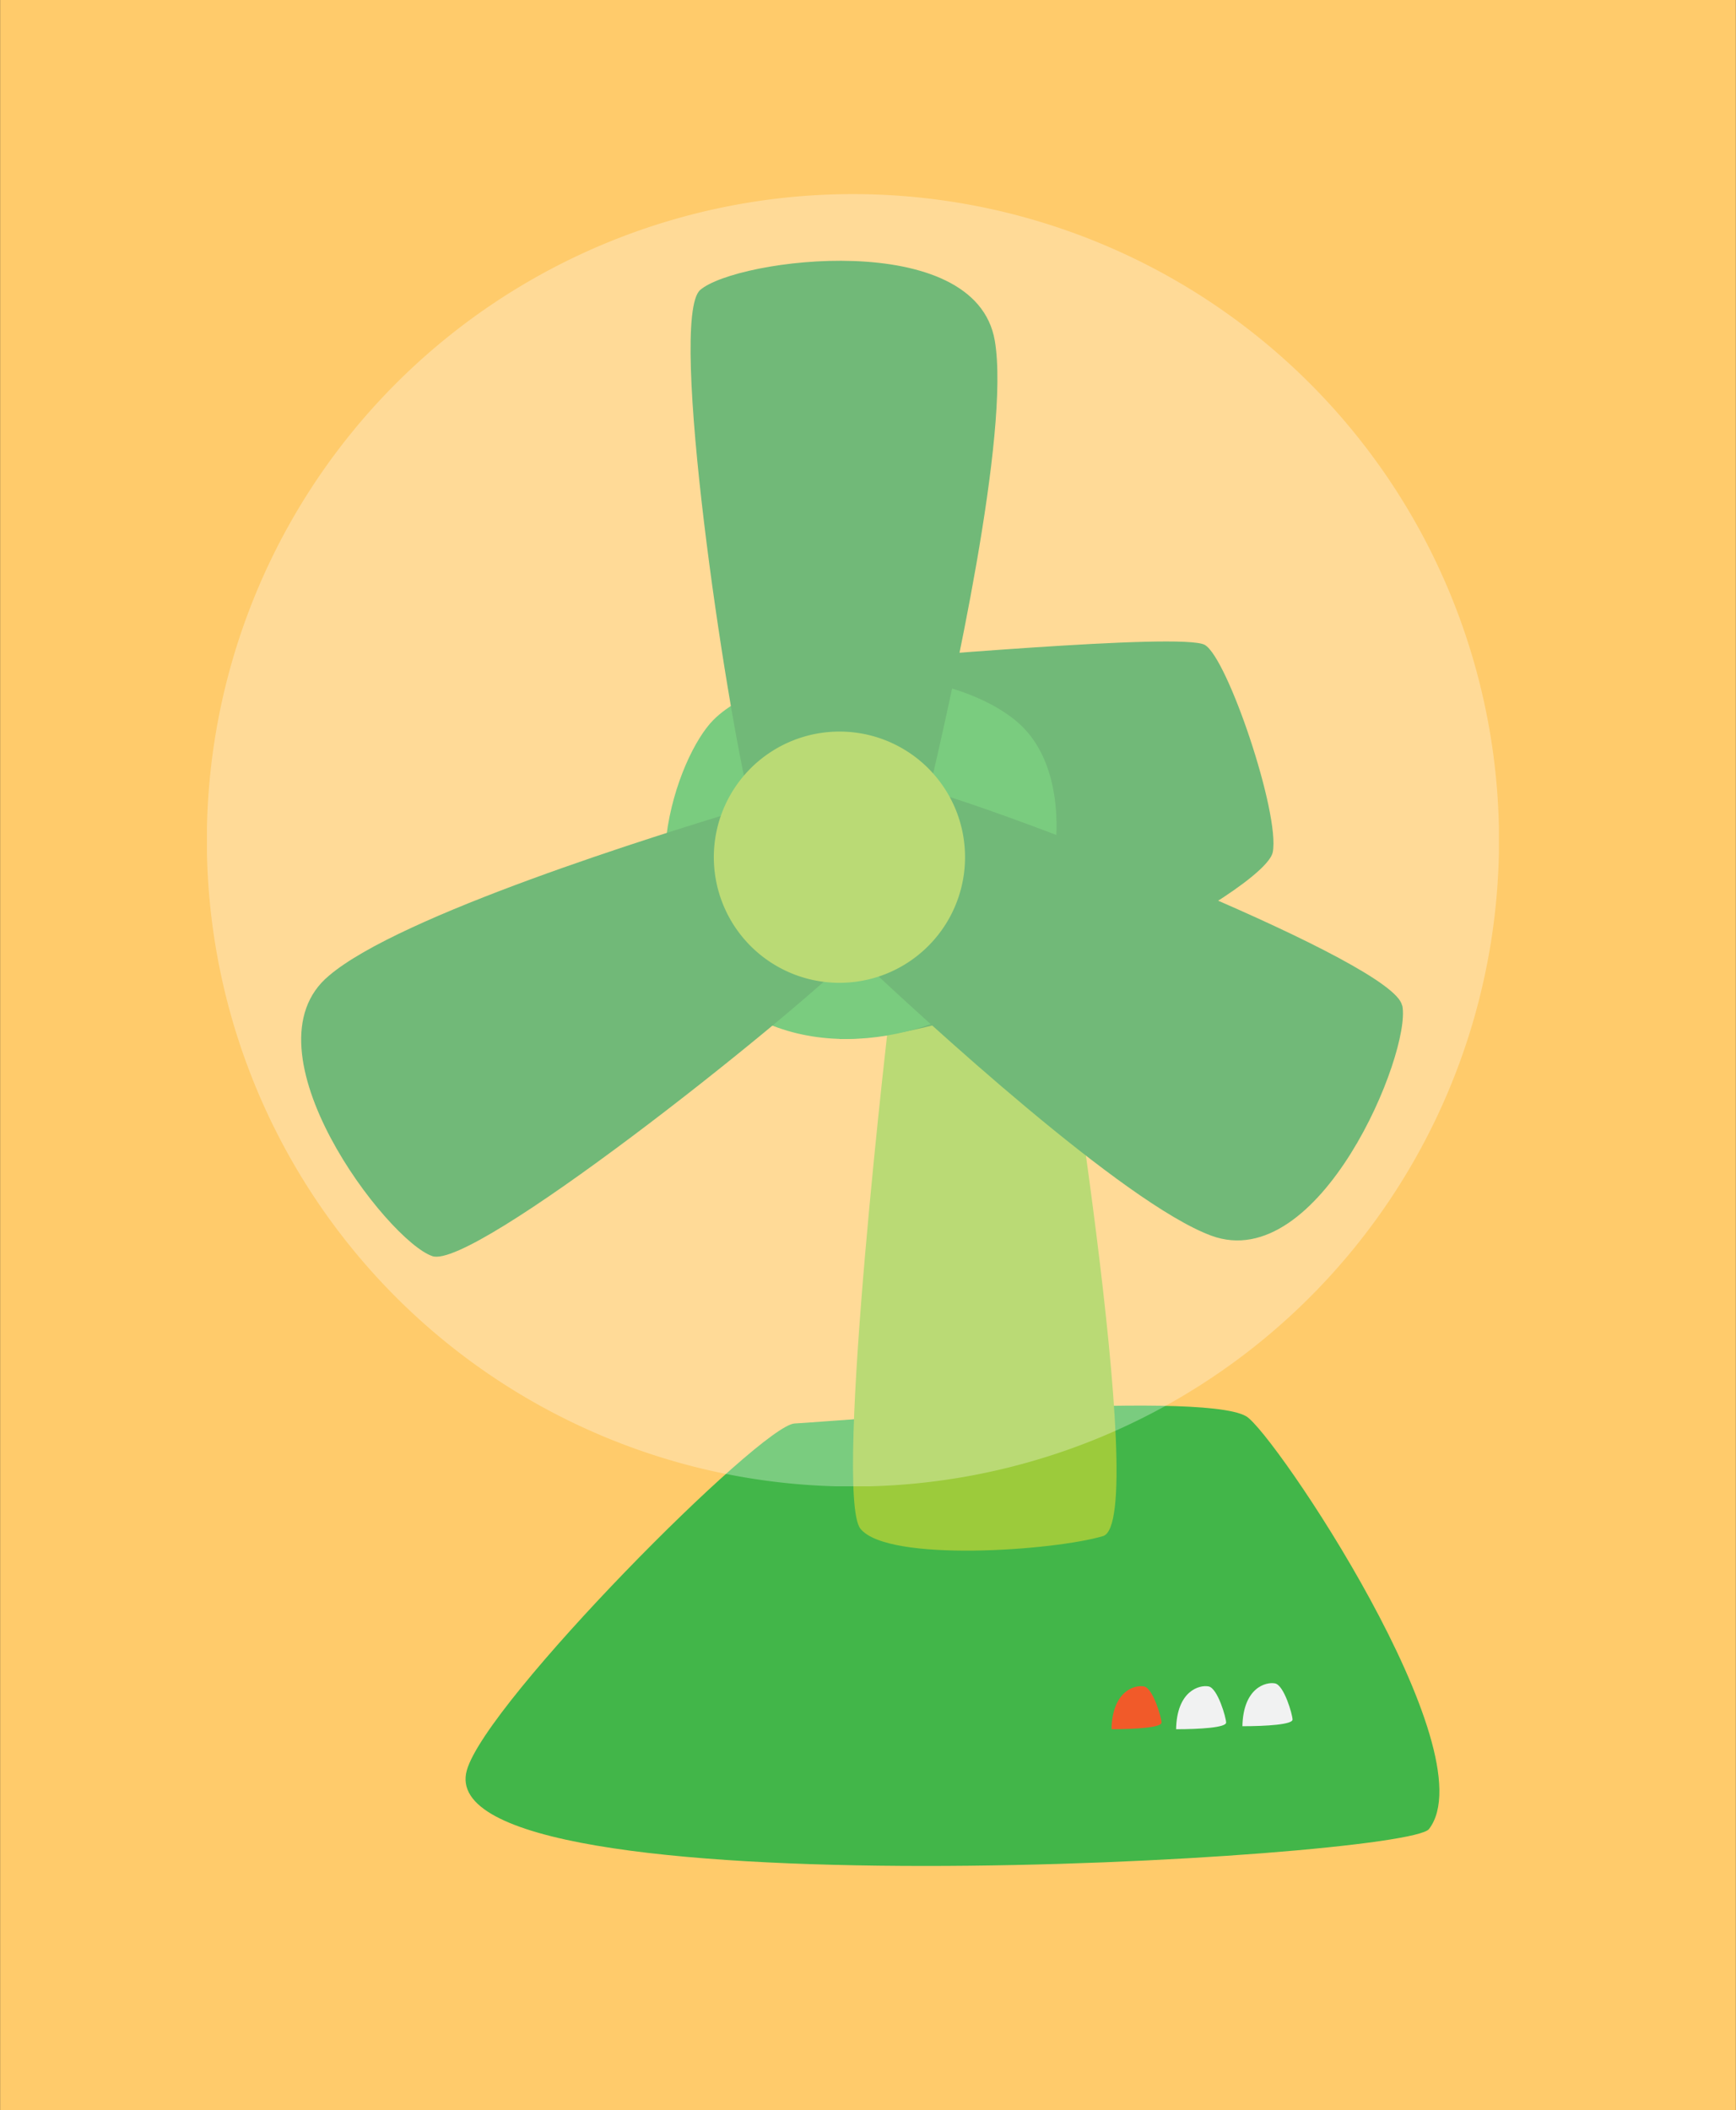 <svg xmlns="http://www.w3.org/2000/svg" viewBox="0 0 144.02 175.04">
  <rect x="0" y="0" width="144.02" height="175.04" fill="#333333" stroke="none"/>
  <defs>
    <clipPath id="clip-path">
      <path fill="none" d="M17.17 16.1h107.18v107.18H17.17z"/>
    </clipPath>
  </defs>
  <g id="Layer_2" data-name="Layer 2">
    <g id="Layer_1-2" data-name="Layer 1">
      <path fill="#ffcb6b" d="M.01 0h144v175.04H.01z"/>
      <path d="M38.73 146.83c1.63-5.73 24.39-28.63 27.19-28.76s33.58-2.84 37.46-.6c2.27 1.3 20.12 27.8 15.17 34.24-1.91 2.49-83.28 7.3-79.82-4.88" fill="#42b649"/>
      <path d="M73.88 83.34s-4.79 40.66-2.49 43.47 16.11 1.8 20.12.6-4-48.07-4.61-53.48" fill="#9ccb3b"/>
      <path d="M71.36 54.73c1.88 0 26.7-2.31 28.59-1.24s6.25 14 5.64 17.19-23.45 15.45-35.94 15.5" fill="#359b3e"/>
      <path d="M59.19 59.71c-3 3-7.4 15.13 0 22.23s18.83 4 23.46 0 7.72-17.29 1.54-22.23-20.06-4.93-25 0" fill="#42b649"/>
      <path d="M116.31 83.38c-.68-3.51-31.09-15.49-39.23-17.79 1.92-8.1 6.74-29.74 5.45-37.33-1.61-9.41-21.44-6.81-24.44-4.21-2.7 2.34 2.13 34.67 4.21 42.87-8 2.4-29.13 9-35 14-7.35 6.1 4.82 22 8.57 23.27 3.38 1.17 29-19.18 35-25.09 6.06 5.72 22.39 20.71 29.61 23.39 9 3.32 16.61-15.16 15.86-19.06" fill="#359b3e"/>
      <path d="M92.21 143.43c2 0 4.15-.14 4.15-.55s-.7-2.85-1.45-3-2.65.35-2.7 3.6" fill="#f15a29"/>
      <path d="M97.57 143.43c2 0 4.15-.14 4.15-.55s-.7-2.85-1.45-3-2.66.35-2.7 3.6M103.07 143.18c2 0 4.16-.14 4.16-.55s-.7-2.85-1.45-3-2.66.35-2.71 3.6" fill="#f1f2f2"/>
      <path d="M80.06 71.1a10.42 10.42 0 11-10.41-10.42A10.41 10.41 0 0180.06 71.1" fill="#9ccb3b"/>
      <g clip-path="url(#clip-path)" opacity=".3">
        <path d="M124.36 69.7a53.6 53.6 0 11-53.6-53.6 53.6 53.6 0 0153.6 53.6" fill="#fff"/>
      </g>
    </g>
  </g>
</svg>
